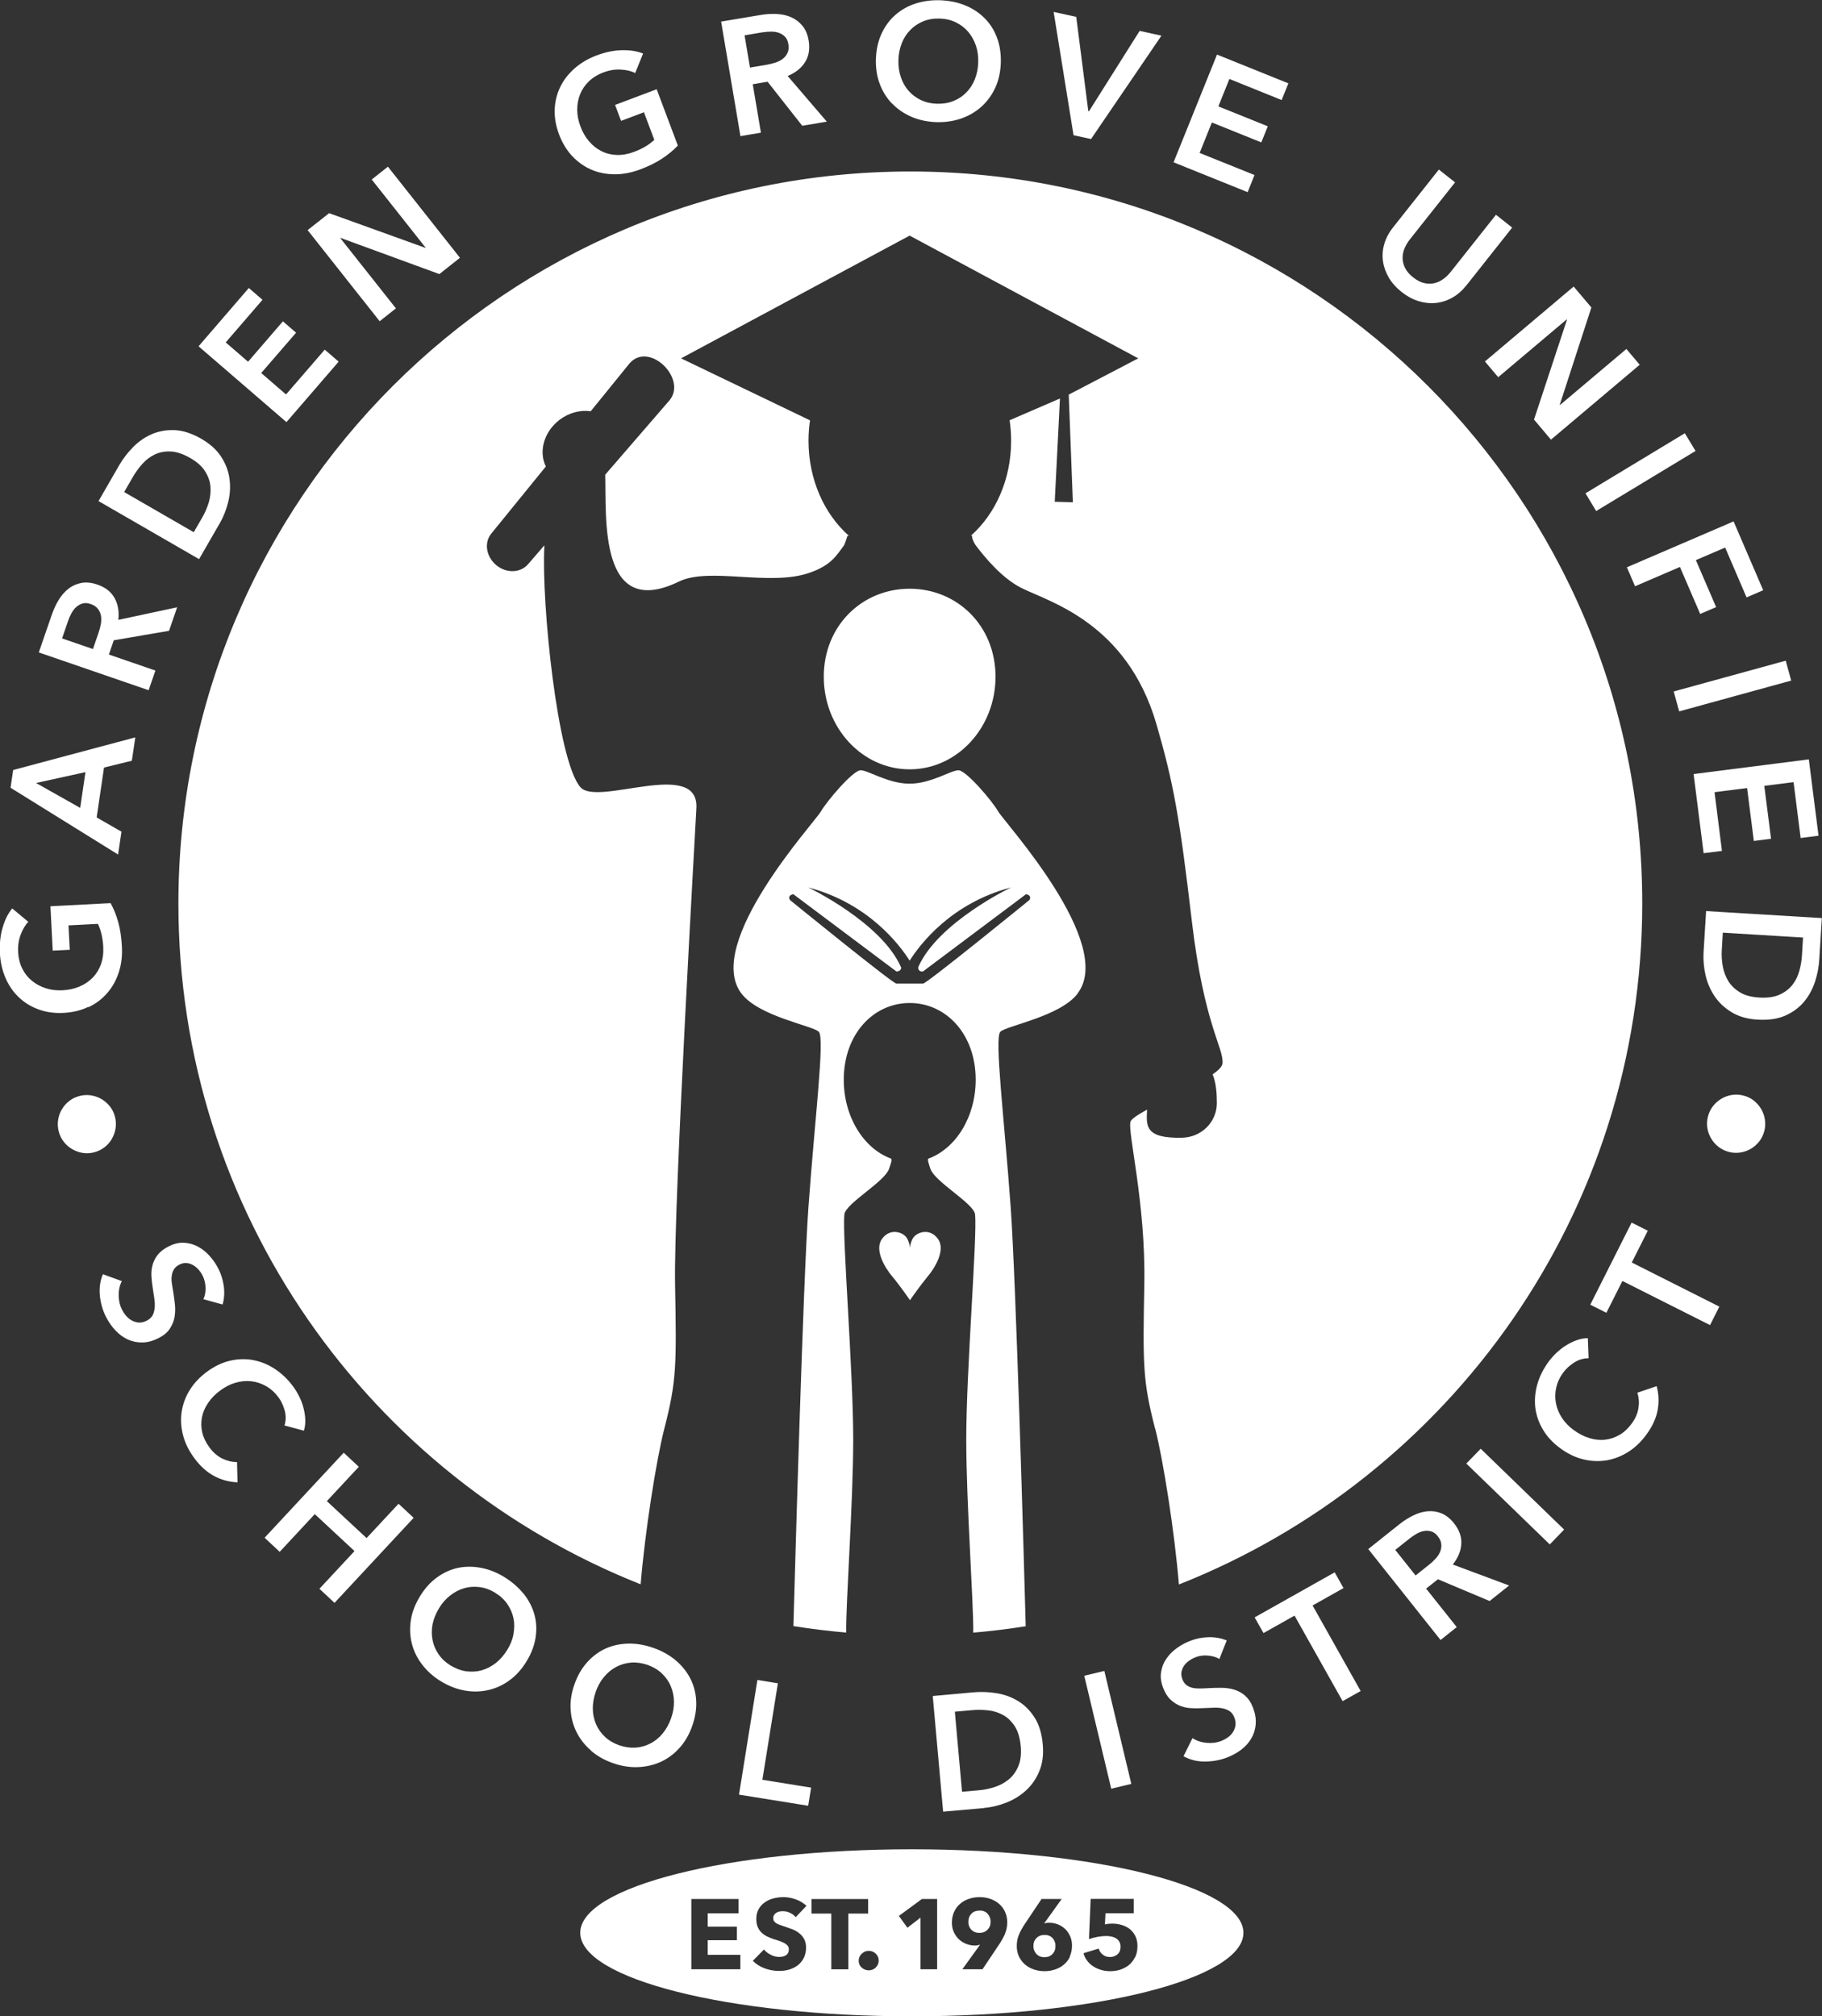 <?xml version="1.0" encoding="UTF-8"?>
<svg id="Layer_2" xmlns="http://www.w3.org/2000/svg" viewBox="0 0 216 239">
<rect x="0" y="0" width="216" height="239" fill="#333333" stroke="none"/>
<defs>
<style>.cls-1{fill:#fff;}</style>
</defs>
<g id="Layer_1-2">
<path class="cls-1" d="m26.04,62.06c.45-.78.78-1.62,1.01-2.54.23-.92.28-1.83.16-2.74-.12-.91-.44-1.78-.97-2.6-.52-.83-1.31-1.54-2.35-2.15-1.12-.65-2.18-.99-3.16-1.04-.99-.04-1.89.12-2.72.47-.83.36-1.57.87-2.23,1.54-.66.67-1.21,1.39-1.66,2.17l-2.44,4.23,11.92,6.88,2.44-4.23Zm-11.32-3.73l1.02-1.77c.32-.55.69-1.07,1.12-1.55.43-.49.92-.86,1.48-1.13.56-.27,1.19-.39,1.89-.36.7.03,1.48.29,2.33.78.81.47,1.4.99,1.76,1.58.37.59.58,1.19.63,1.81.05.62-.02,1.25-.2,1.87-.19.62-.44,1.21-.76,1.76l-1.02,1.77-8.25-4.76Zm53.1-39.84c.66.7,1.41,1.24,2.26,1.61.84.37,1.76.55,2.75.56.99.01,2-.18,3.05-.57,1.02-.38,1.89-.81,2.6-1.28.72-.47,1.34-.99,1.88-1.55l-2.51-6.68-4.93,1.86.71,1.89,2.71-1.02,1.23,3.27c-.61.58-1.41,1.05-2.39,1.42-.72.27-1.4.39-2.06.37-.65-.02-1.26-.17-1.81-.45-.55-.27-1.05-.66-1.47-1.16-.43-.5-.78-1.09-1.03-1.78-.25-.67-.38-1.33-.38-1.97,0-.65.11-1.26.34-1.83.23-.57.57-1.08,1.04-1.53.46-.45,1.03-.8,1.71-1.06.69-.26,1.38-.38,2.06-.34.68.03,1.26.17,1.72.41l.94-2.31c-.71-.29-1.54-.42-2.51-.4-.97.02-1.97.23-3,.62-1,.38-1.86.88-2.59,1.52-.73.64-1.3,1.36-1.7,2.18-.41.81-.63,1.71-.68,2.67-.04.97.13,1.97.52,3,.38,1.01.9,1.86,1.55,2.56m22.38-2.76l-.97-5.75,1.76-.3,4.11,5.22,2.91-.49-4.64-5.41c.92-.38,1.61-.93,2.06-1.64.45-.71.59-1.56.43-2.55-.12-.72-.36-1.3-.73-1.75-.37-.45-.81-.79-1.33-1.02-.52-.23-1.09-.36-1.71-.39-.62-.03-1.26,0-1.89.11l-4.72.79,2.29,13.58,2.42-.41Zm.24-11.91c.31-.05.63-.08.96-.08.34,0,.64.04.92.14.28.1.52.25.73.46.21.21.34.5.4.87.07.41.04.76-.1,1.05-.13.29-.33.53-.58.72-.25.19-.54.33-.88.44-.34.11-.68.19-1.02.25l-1.97.33-.64-3.82,2.18-.37Zm-43.51,32.73l-6.6-8.34.03-.02,11.72,4.29,2.44-1.93-8.54-10.8-1.92,1.52,6.39,8.08-.03.02-11.41-4.11-2.55,2.01,8.54,10.8,1.92-1.52Zm-6.79,6.31l-1.65-1.42-4.59,5.31-2.94-2.54,4.13-4.78-1.56-1.35-4.13,4.79-2.65-2.29,4.36-5.05-1.62-1.4-5.96,6.91,10.42,8.99,6.19-7.17Zm124.52-9.92c.37.62.87,1.17,1.49,1.66.62.49,1.27.85,1.96,1.07.69.22,1.37.3,2.04.24.68-.06,1.33-.26,1.97-.61.64-.35,1.21-.85,1.73-1.5l5.41-6.83-1.92-1.52-5.35,6.75c-.25.32-.54.6-.86.84-.33.25-.68.42-1.06.51-.38.1-.79.1-1.22,0-.43-.09-.87-.32-1.33-.68-.46-.36-.78-.74-.97-1.14-.19-.4-.28-.79-.28-1.19,0-.39.09-.78.25-1.15.16-.37.37-.72.62-1.03l5.35-6.75-1.92-1.52-5.41,6.83c-.52.65-.87,1.32-1.07,2.02-.2.7-.24,1.38-.14,2.06.1.67.34,1.32.71,1.94m29.17,36.55l5.32-2.29,2.4,5.57,1.89-.81-2.4-5.57,3.47-1.49,2.54,5.91,1.97-.85-3.51-8.16-12.65,5.44.97,2.25Zm5.23,14.83l13.28-3.65-.65-2.36-13.28,3.65.65,2.36Zm2.91,16.81l2.16-.27-.88-6.96,3.86-.49.8,6.27,2.04-.26-.8-6.27,3.47-.44.84,6.62,2.12-.27-1.15-9.05-13.66,1.74,1.19,9.39Zm-12.75-40.56l11.78-7.12-1.27-2.1-11.78,7.12,1.27,2.1Zm-40.5-39.83l-6.51-2.62,1.45-3.61,5.86,2.36.77-1.91-5.86-2.36,1.31-3.25,6.19,2.5.8-1.98-8.46-3.41-5.15,12.77,8.78,3.54.81-2.02Zm28.88,23.97l8.13-6.86.03.03-3.91,11.85,2.01,2.38,10.52-8.88-1.58-1.87-7.88,6.65-.02-.03,3.75-11.54-2.1-2.48-10.52,8.88,1.58,1.87Zm-48.27-28.23l8.35-12.26-2.58-.57-6.01,9.53-.08-.02-1.43-11.17-2.68-.59,2.36,14.62,2.07.45Zm-23.57-4.21c.63.66,1.4,1.18,2.29,1.57.89.38,1.87.59,2.93.63,1.08.03,2.07-.12,2.99-.44.92-.33,1.72-.8,2.4-1.42.68-.62,1.22-1.37,1.62-2.24.4-.88.61-1.85.65-2.93.03-1.1-.12-2.1-.46-3-.34-.9-.83-1.67-1.48-2.31-.64-.64-1.41-1.15-2.31-1.51-.9-.37-1.88-.56-2.96-.6-1.06-.03-2.05.11-2.96.41-.91.31-1.7.76-2.38,1.37-.67.6-1.21,1.34-1.61,2.22-.4.88-.61,1.87-.65,2.97-.03,1.08.12,2.06.46,2.96.34.9.83,1.68,1.47,2.34m1.14-7.19c.24-.6.58-1.12,1.01-1.56.43-.44.94-.78,1.52-1.02.59-.24,1.23-.35,1.95-.33.71.02,1.35.17,1.93.45.57.28,1.06.65,1.46,1.12.4.47.7,1.01.91,1.62.21.62.3,1.28.28,1.99-.02.74-.16,1.41-.4,2.02-.25.61-.58,1.13-1.02,1.57-.43.44-.95.78-1.54,1.01-.59.24-1.24.34-1.94.32-.7-.02-1.33-.17-1.9-.44-.57-.27-1.06-.64-1.46-1.1-.41-.46-.71-1.01-.92-1.63-.21-.62-.3-1.3-.28-2.04.02-.71.16-1.37.4-1.97M13.26,135c.22-.38.37-.79.44-1.24.07-.45.05-.91-.07-1.37-.12-.47-.32-.88-.6-1.23-.28-.35-.61-.65-.99-.87-.38-.22-.79-.37-1.24-.44-.45-.07-.9-.05-1.37.07-.46.12-.88.32-1.23.6-.36.28-.65.61-.87.99-.22.38-.37.79-.44,1.24-.07.45-.05.9.07,1.37.12.46.32.88.6,1.23.28.36.61.65.99.87.38.22.79.37,1.24.45.45.07.9.05,1.37-.07.46-.12.87-.32,1.23-.6.36-.28.65-.61.87-.98m189-27.03l-.3,4.87c-.05.9.02,1.8.23,2.72.21.92.57,1.76,1.08,2.52.51.76,1.19,1.39,2.03,1.9.84.51,1.86.8,3.06.87,1.29.08,2.39-.08,3.29-.48.9-.4,1.64-.94,2.22-1.64.58-.69,1.01-1.49,1.3-2.37.29-.89.46-1.79.51-2.68l.3-4.87-13.74-.83Zm11.37,5.19c-.04.64-.14,1.26-.31,1.89-.17.63-.44,1.18-.82,1.67-.38.49-.89.88-1.53,1.17-.64.29-1.45.4-2.44.34-.93-.06-1.69-.26-2.28-.63-.59-.36-1.05-.81-1.37-1.34-.32-.53-.54-1.12-.65-1.76-.11-.64-.15-1.28-.11-1.92l.12-2.04,9.51.58-.12,2.04ZM18.43,79.49l-5.52-1.9.58-1.69,6.55-1.12.96-2.79-6.97,1.49c.11-.99-.04-1.86-.45-2.59-.41-.74-1.09-1.27-2.03-1.59-.69-.24-1.32-.3-1.89-.2-.57.11-1.08.33-1.53.68-.45.35-.84.79-1.16,1.32-.33.53-.59,1.1-.81,1.72l-1.56,4.52,13.02,4.48.8-2.32Zm-6.49-5.46c-.06.35-.16.69-.27,1.02l-.65,1.89-3.66-1.26.72-2.1c.1-.3.23-.59.39-.88.16-.29.34-.54.57-.74.22-.2.47-.34.75-.42.28-.08.6-.06.95.06.39.13.69.33.88.59.19.26.31.54.36.85.04.31.03.64-.03.99m196.83,57.42c-.23-.38-.52-.71-.87-.99-.36-.28-.77-.48-1.23-.59-.46-.12-.92-.14-1.37-.07-.45.07-.86.22-1.24.45-.38.22-.71.52-.99.87-.28.36-.48.77-.6,1.23-.12.47-.14.92-.07,1.37.07.45.22.86.45,1.24.22.38.51.71.87.99.36.28.77.48,1.23.6.46.12.92.14,1.37.07.45-.07.86-.22,1.24-.44.38-.22.71-.52.99-.87.28-.36.48-.77.6-1.23.12-.46.14-.92.07-1.37-.07-.45-.22-.86-.44-1.24M14.4,98.59l-2.94-1.69.87-5.91,3.3-.81.41-2.77-14.48,3.87-.31,2.1,12.75,7.92.4-2.71Zm-4.89-2.82l-5.23-2.95,5.85-1.29-.62,4.23Zm.99,23.62c.87-.41,1.61-.97,2.21-1.67.61-.69,1.06-1.51,1.37-2.45.31-.94.43-1.96.37-3.08-.06-1.09-.2-2.04-.43-2.87-.23-.83-.53-1.58-.91-2.26l-7.13.37.27,5.26,2.02-.1-.15-2.89,3.49-.18c.36.76.57,1.66.63,2.71.04.77-.05,1.45-.27,2.07-.22.62-.55,1.15-.98,1.59-.43.44-.95.8-1.55,1.05-.6.26-1.27.41-2.01.45-.71.04-1.38-.04-2-.24-.62-.2-1.17-.49-1.64-.88-.48-.39-.86-.87-1.15-1.45-.29-.57-.45-1.23-.49-1.95-.04-.74.06-1.43.3-2.07.24-.64.54-1.15.91-1.52l-1.91-1.59c-.49.58-.87,1.34-1.14,2.27-.27.93-.38,1.94-.32,3.04.05,1.06.28,2.04.66,2.92.38.89.9,1.65,1.56,2.28.66.64,1.44,1.12,2.34,1.45.91.34,1.91.48,3.01.42,1.07-.06,2.04-.29,2.91-.71m79.32,79.79l-2.18,13.59,8.2,1.32.35-2.15-5.78-.93,1.84-11.44-2.42-.39Zm84.05-25.65l9.89,9.58,1.7-1.76-9.89-9.58-1.71,1.76Zm-46.1-55.72c4.54-5.91-8.66-20.3-9.39-21.57-.72-1.26-3.77-4.85-4.71-4.9h0s0,0-.01,0c0,0,0,0,0,0-.91,0-3.26,1.59-5.8,1.59s-4.9-1.59-5.8-1.59c0,0,0,0-.01,0,0,0,0,0-.01,0h0c-.93.05-3.98,3.65-4.71,4.91-.73,1.27-13.93,15.66-9.39,21.57,2.09,2.72,8.43,3.79,9.16,4.52.73.73-.46,10.13-1.23,20.82-.63,8.79-1.57,42.18-1.78,49.63,2.06.33,4.15.59,6.26.77-.06-3.44.83-15.43.83-22.9,0-8.14-1.31-24.04-1.05-26.66.13-1.31,4.77-3.85,5.3-5.42.17-.52.43-1.12.22-1.21-3.23-1.2-5.59-4.93-5.59-9.35,0-5.39,3.5-9.09,7.82-9.09s7.82,3.7,7.82,9.09c0,4.42-2.36,8.16-5.59,9.35-.18.07.05.7.22,1.21.53,1.57,5.17,4.11,5.3,5.42.26,2.63-1.05,18.52-1.05,26.66,0,7.48.88,19.48.83,22.91,2.09-.18,4.17-.43,6.22-.76-.2-7.41-1.15-40.85-1.78-49.65-.77-10.68-1.95-20.09-1.23-20.82.73-.73,7.07-1.8,9.16-4.52m-20.93-3.12c-2.3-5.31-11-9.47-11-9.47,7.12,1.88,10.81,6.77,12.02,8.68,1.21-1.91,4.89-6.8,12.02-8.68,0,0-8.71,4.16-11.01,9.47,0,.59.57.49.57.49l12.22-9.16s.73.1.4.69c0,0-12.17,9.91-12.61,9.91h-3.16c-.44,0-12.62-9.91-12.62-9.91-.33-.59.4-.69.4-.69l12.22,9.16c.6,0,.57-.49.57-.49m1.45,32.02c-.26.38-.38.84-.42,1.2,0,0,0,0,0,0-.03-.36-.15-.82-.41-1.2-.42-.6-1.9-1.17-2.88.15-.98,1.31.34,3.46,1.21,4.49.83.98,1.97,2.62,2.08,2.79,0,0,.01,0,.02,0,.11-.17,1.26-1.81,2.08-2.79.87-1.03,2.18-3.18,1.21-4.49-.98-1.32-2.47-.75-2.88-.15m87.04-.8l-1.91-.96-4.9,9.73,1.91.96,1.9-3.77,10.39,5.23,1.1-2.19-10.38-5.23,1.9-3.77Zm-78.68,68.43c.89-.08,1.78-.29,2.66-.64.88-.35,1.66-.83,2.33-1.45.67-.62,1.2-1.38,1.57-2.29.38-.91.51-1.96.4-3.16-.11-1.29-.44-2.35-.97-3.18-.53-.83-1.18-1.48-1.95-1.95-.77-.47-1.62-.78-2.54-.93-.92-.15-1.83-.19-2.72-.11l-4.86.44,1.23,13.71,4.86-.43Zm-1.43-11.59c.63-.06,1.27-.05,1.92.02.64.07,1.24.26,1.78.56.54.3,1,.75,1.38,1.34.38.59.61,1.37.7,2.36.08.93-.01,1.71-.28,2.35-.27.64-.64,1.16-1.12,1.56-.48.4-1.03.7-1.65.91-.62.2-1.24.34-1.88.39l-2.03.18-.85-9.49,2.03-.18Zm21.71-33.42c.96,3.73,2.32,12.39,2.82,18.52,32.17-12.7,54.93-44.06,54.93-80.74,0-47.92-38.85-86.76-86.77-86.76S21.15,59.2,21.15,107.12c0,36.63,22.7,67.96,54.8,80.69.5-6.12,1.85-14.75,2.81-18.47,1.45-5.64,1.45-7.45,1.27-17.09-.18-9.64,2.48-55.2,2.53-56.52.21-5.84-11.7-.11-13.74-2.4-2.75-3.09-4.64-21.98-4.29-28.5,0-.06,0-.13.01-.19l-1.91,2.21c-.88,1.07-2.57,1.15-3.78.16-1.21-.99-1.49-2.66-.62-3.74l6.48-7.97c-.88-1.79-.22-4.15,1.66-5.56,1.13-.84,2.46-1.16,3.66-.99l4.61-5.68c2.3-2.64,6.82,1.77,4.76,4.35l-7.65,8.85c.14,5.09-.79,17.29,8.74,12.67,3.62-1.76,10.72.6,15.45-1.03,2.58-.89,3.2-2.02,4.13-3.28.07-.12.31-.82.39-1.09,0-.03.08-.03.18-.02-2.91-2.57-4.79-6.66-4.79-11.27,0-.83.06-1.64.18-2.42l-15.29-7.35,27.1-14.55,27.1,14.55-8.24,4.3.49,12.76-2.15-.06.62-12.24-5.97,2.58c.12.79.18,1.61.18,2.44,0,4.59-1.86,8.65-4.75,11.23.06,0,.11,0,.11.05.01.41.34.97.44,1.1.97,1.28,3.05,3.88,5.44,5.07,3.27,1.64,12.5,4.09,16,16.18,2,6.91,2.73,10.91,4.18,23.27,1.45,12.36,3.82,15.09,3.64,16.91-.04.36-.48.81-1.17,1.29.4.96.5,2.22.5,3.39,0,2.28-1.84,4.07-4.12,4.12-4.44.1-4.25-1.41-4.15-3.33-1.09.6-1.87,1.1-1.97,1.43-.36,1.27,1.82,9.64,1.64,19.27-.18,9.63-.18,11.45,1.27,17.09m-29.09-78.13c5.62,0,10.18-4.92,10.18-10.98s-4.56-10.43-10.18-10.43-10.18,4.37-10.18,10.43,4.56,10.98,10.18,10.98m86.28,73.93c.18.57.22,1.17.12,1.8-.1.63-.37,1.25-.81,1.84-.42.57-.9,1.02-1.44,1.33-.54.31-1.1.5-1.71.57-.6.07-1.22,0-1.85-.19-.63-.19-1.25-.51-1.86-.95-.58-.42-1.04-.9-1.4-1.45-.36-.54-.59-1.12-.71-1.73-.12-.61-.11-1.22.03-1.85.14-.62.41-1.22.84-1.8.33-.45.76-.84,1.29-1.18.53-.34,1.1-.51,1.71-.51l-.09-2.38c-.45,0-.9.09-1.34.25-.44.16-.86.37-1.26.62-.4.25-.78.55-1.13.88-.35.34-.66.68-.92,1.04-.63.86-1.07,1.75-1.34,2.68-.26.93-.34,1.85-.24,2.75.11.91.41,1.78.9,2.61.49.84,1.18,1.58,2.07,2.23.87.64,1.77,1.07,2.7,1.3.93.23,1.85.27,2.75.13.9-.15,1.76-.48,2.58-.99.82-.52,1.55-1.21,2.18-2.08.7-.95,1.14-1.91,1.32-2.87.18-.96.14-1.91-.11-2.86l-2.27.77Zm-78,61.36c-.4,0-.72.12-.96.37-.24.25-.36.57-.36.97,0,.37.12.69.36.93.24.25.55.37.95.37s.71-.12.96-.37c.24-.24.37-.56.37-.95,0-.36-.12-.67-.35-.94-.23-.26-.55-.39-.95-.39m-68.89-48.22l-3.79,4.07-4.71-4.38,3.79-4.07-1.79-1.67-9.38,10.08,1.79,1.67,4.16-4.47,4.71,4.38-4.16,4.47,1.79,1.67,9.38-10.08-1.79-1.67Zm14.84,10.7c-.6-.76-1.36-1.42-2.27-1.99-.91-.56-1.83-.93-2.78-1.11-.94-.18-1.86-.18-2.74,0-.88.19-1.72.57-2.49,1.13-.78.56-1.46,1.32-2.03,2.26-.56.92-.92,1.85-1.07,2.8-.15.95-.11,1.87.11,2.76.22.89.62,1.72,1.21,2.49.58.77,1.32,1.44,2.23,2,.92.56,1.86.93,2.82,1.1.96.17,1.89.15,2.79-.05.9-.2,1.74-.58,2.52-1.15.78-.56,1.45-1.31,2.01-2.22.58-.94.94-1.88,1.09-2.83.15-.95.11-1.87-.13-2.74-.24-.88-.66-1.69-1.26-2.46m-1.22,4.77c-.12.64-.37,1.26-.75,1.87-.39.63-.84,1.15-1.35,1.55-.52.4-1.07.69-1.67.86-.6.17-1.21.2-1.84.12-.63-.09-1.24-.32-1.84-.68-.6-.37-1.08-.81-1.43-1.33-.36-.52-.6-1.08-.72-1.69-.12-.6-.12-1.23,0-1.87.13-.64.39-1.28.77-1.91.37-.61.81-1.11,1.33-1.51.51-.4,1.06-.69,1.65-.86.59-.17,1.2-.21,1.83-.13.63.08,1.24.3,1.85.68.61.37,1.09.82,1.45,1.35.36.53.6,1.09.72,1.69.12.6.11,1.23-.01,1.86m9.18,13.8c.73.64,1.6,1.13,2.6,1.48,1.01.36,2.01.52,2.98.48.98-.04,1.88-.25,2.72-.63.84-.39,1.58-.94,2.22-1.66.64-.71,1.14-1.58,1.5-2.6.36-1.04.52-2.04.46-3-.05-.96-.29-1.84-.71-2.65-.42-.8-1-1.52-1.74-2.14-.75-.62-1.63-1.11-2.64-1.46-1-.35-1.99-.52-2.95-.5-.96.02-1.86.21-2.68.58-.82.37-1.56.92-2.2,1.63-.64.72-1.15,1.59-1.51,2.63-.36,1.01-.51,2-.45,2.96.05.96.29,1.85.69,2.67.41.82.97,1.55,1.71,2.19m.57-6.94c.24-.67.56-1.26.98-1.76.42-.5.89-.9,1.44-1.19.54-.29,1.13-.46,1.76-.52.63-.05,1.28.04,1.96.27.67.24,1.24.57,1.7,1.01.47.44.82.94,1.06,1.51.24.57.37,1.17.38,1.82.01.65-.1,1.31-.34,1.98-.24.7-.58,1.3-.99,1.8-.42.51-.9.91-1.45,1.19-.55.29-1.14.46-1.77.5-.63.04-1.28-.05-1.94-.28-.66-.23-1.22-.56-1.68-.99-.46-.43-.82-.93-1.06-1.49-.25-.57-.38-1.18-.39-1.84-.01-.66.11-1.33.35-2.03m-47.74-50.57c.24.14.46.32.65.54.19.22.36.46.48.71.22.43.33.9.35,1.43.01.53-.07.98-.26,1.36l2.28.63c.2-.7.24-1.42.14-2.18-.11-.75-.32-1.44-.64-2.06-.28-.56-.63-1.06-1.05-1.53-.42-.46-.88-.83-1.39-1.1-.51-.27-1.06-.42-1.64-.45-.58-.03-1.19.11-1.81.43-.58.29-1.01.63-1.31,1.01-.29.38-.5.79-.61,1.22-.11.43-.16.87-.13,1.33.03.45.08.89.15,1.32.07.45.13.87.19,1.28s.08.78.05,1.11c-.03.33-.11.63-.24.89-.14.26-.37.47-.69.64-.34.17-.65.25-.94.23-.29-.02-.57-.1-.83-.24-.26-.14-.49-.32-.69-.56-.2-.23-.36-.48-.49-.73-.25-.49-.38-1.04-.39-1.67-.01-.63.11-1.2.38-1.71l-2.25-.82c-.33.78-.45,1.62-.36,2.54.09.91.34,1.77.75,2.56.31.6.68,1.13,1.12,1.59.44.46.92.81,1.45,1.05.53.24,1.1.36,1.72.35.61,0,1.25-.18,1.91-.51.6-.31,1.05-.67,1.33-1.1.29-.43.48-.89.57-1.38.08-.49.1-.99.05-1.49-.05-.5-.12-.98-.19-1.44-.07-.4-.13-.77-.18-1.11-.04-.34-.05-.65,0-.92.04-.27.12-.52.26-.73.14-.22.35-.4.62-.54.3-.15.59-.22.87-.19.28.02.54.11.78.25m10.1,15.64c.33.45.58.97.75,1.58.16.6.16,1.2-.02,1.78l2.3.62c.13-.43.18-.89.16-1.35-.02-.47-.1-.93-.22-1.39-.12-.46-.29-.91-.51-1.34-.22-.43-.46-.83-.72-1.18-.63-.85-1.36-1.54-2.17-2.07-.81-.53-1.66-.87-2.56-1.04-.9-.17-1.82-.14-2.76.08-.94.22-1.85.66-2.74,1.32-.86.64-1.54,1.37-2.04,2.19-.5.82-.81,1.68-.94,2.59-.13.9-.07,1.82.18,2.76.25.94.7,1.84,1.34,2.7.7.95,1.49,1.65,2.35,2.11.86.46,1.79.7,2.76.74l-.06-2.4c-.59,0-1.18-.14-1.75-.42-.57-.28-1.08-.72-1.52-1.32-.42-.57-.71-1.16-.85-1.76-.14-.6-.15-1.21-.04-1.8.11-.59.36-1.17.73-1.71.37-.55.85-1.05,1.46-1.49.57-.42,1.17-.73,1.8-.91.62-.18,1.24-.24,1.86-.17.61.07,1.2.26,1.76.58.55.31,1.05.76,1.47,1.33m101.1,45.82l-3.2-13.39-2.38.57,3.2,13.39,2.38-.57Zm39.12-28.45c.05-.84-.24-1.66-.86-2.44-.45-.57-.95-.96-1.48-1.18-.54-.22-1.09-.3-1.65-.25-.56.05-1.13.21-1.69.49-.56.27-1.1.61-1.61,1.01l-3.74,2.98,8.57,10.78,1.92-1.53-3.63-4.56,1.4-1.11,6.13,2.58,2.31-1.84-6.68-2.49c.62-.78.96-1.59,1.01-2.43m-2.52.95c-.13.29-.31.56-.56.82-.24.26-.5.5-.77.71l-1.57,1.25-2.41-3.03,1.74-1.38c.24-.19.51-.37.8-.54.29-.16.58-.27.87-.32.29-.05.58-.03.86.05.28.08.54.27.77.57.26.32.4.65.42.97.02.32-.03.63-.16.91m-11.43,4.27l-1.05-1.87-9.49,5.34,1.05,1.86,3.68-2.07,5.7,10.14,2.14-1.2-5.7-10.14,3.68-2.07Zm-11.67,12.74c-.4-.33-.83-.57-1.31-.71-.47-.14-.97-.21-1.47-.21-.51,0-.99,0-1.45.03-.41.03-.78.04-1.13.05-.34,0-.65-.02-.92-.09-.27-.07-.5-.18-.7-.34-.2-.16-.35-.39-.46-.67-.12-.32-.15-.61-.1-.89.06-.28.17-.53.33-.75.16-.22.37-.42.61-.58.24-.17.5-.3.76-.4.45-.17.93-.23,1.46-.18.52.05.97.18,1.33.4l.87-2.2c-.67-.27-1.39-.4-2.15-.38-.76.02-1.47.16-2.12.41-.58.22-1.13.51-1.63.87-.51.37-.92.78-1.25,1.26-.33.47-.54,1-.63,1.58-.1.58-.02,1.19.23,1.85.23.61.52,1.08.87,1.41.35.34.73.58,1.14.75.42.16.85.26,1.3.28.45.03.89.02,1.33,0,.45-.02.88-.04,1.29-.05.41-.02.78,0,1.11.07.33.06.61.18.86.34.24.16.43.42.56.76.13.35.17.67.12.96-.05.29-.16.56-.32.8-.16.24-.37.45-.63.62-.25.17-.52.31-.78.41-.51.19-1.08.26-1.7.2-.62-.06-1.18-.24-1.66-.56l-1.06,2.15c.74.41,1.57.63,2.48.63.92,0,1.8-.15,2.63-.46.63-.24,1.2-.55,1.71-.93.51-.39.91-.83,1.2-1.33.3-.5.48-1.05.53-1.67.06-.61-.04-1.26-.3-1.96-.24-.63-.55-1.11-.95-1.45m-39.51,18.2c-21.71,0-39.31,4.43-39.31,9.9s17.6,9.9,39.31,9.9,39.31-4.43,39.31-9.9-17.6-9.9-39.31-9.9m-20.33,14.22h-5.81v-8.33h5.6v1.7h-3.66v1.58h3.46v1.61h-3.46v1.73h3.87v1.72Zm4-5.7c.06.1.15.18.26.25.11.07.25.13.41.19.16.06.33.12.53.18.28.09.58.2.88.31.31.11.58.26.84.45.25.19.46.42.62.7.16.28.25.63.25,1.04,0,.48-.09.89-.27,1.24-.18.35-.41.64-.71.87-.3.23-.64.39-1.02.51-.38.11-.78.16-1.19.16-.6,0-1.17-.1-1.73-.31-.56-.21-1.02-.51-1.39-.89l1.32-1.34c.2.25.47.46.81.63.33.17.66.25.99.25.15,0,.29-.02.44-.05.14-.03.26-.08.37-.15.11-.07.19-.16.25-.28.06-.12.09-.26.09-.42s-.04-.29-.12-.4c-.08-.11-.19-.21-.34-.3-.15-.09-.33-.17-.54-.25-.21-.08-.46-.16-.74-.24-.27-.09-.53-.19-.78-.31-.26-.12-.48-.27-.68-.45-.2-.18-.36-.41-.48-.67-.12-.26-.18-.58-.18-.96,0-.46.09-.86.28-1.19.19-.33.44-.6.74-.81.31-.21.65-.37,1.03-.46.39-.1.77-.15,1.17-.15.47,0,.95.09,1.44.26.49.17.92.43,1.29.77l-1.28,1.35c-.17-.22-.4-.39-.68-.52-.28-.13-.55-.19-.81-.19-.13,0-.27.01-.41.03-.14.03-.26.07-.37.14-.11.06-.2.15-.28.26-.08.11-.11.24-.11.41,0,.14.03.26.09.35m8.8,5.7h-2.01v-6.61h-2.35v-1.72h6.72v1.72h-2.35v6.61Zm3.26-.21c-.23.22-.51.33-.83.33-.16,0-.32-.03-.46-.09-.15-.06-.27-.14-.38-.24-.11-.1-.2-.22-.26-.36-.06-.14-.09-.29-.09-.45s.03-.31.09-.45c.06-.14.15-.26.26-.37.11-.11.24-.19.38-.26.15-.06.3-.09.46-.09.32,0,.6.11.83.33.23.22.35.49.35.82s-.12.6-.35.82m7.28.21h-1.97v-6.12l-1.55,1.2-1.02-1.4,2.74-2.01h1.8v8.33Zm8.06-4.23c-.17.4-.4.81-.67,1.23l-2.01,3h-2.39l2.07-2.87.02-.04c-.09.03-.18.05-.29.07-.11.02-.21.03-.3.03-.37,0-.72-.07-1.05-.2-.33-.13-.62-.31-.87-.55-.25-.24-.45-.53-.6-.86-.15-.33-.22-.7-.22-1.11,0-.47.09-.89.26-1.27.17-.38.41-.69.7-.95.3-.26.65-.46,1.05-.59.4-.14.82-.21,1.27-.21s.88.07,1.28.21c.4.14.75.34,1.04.59.29.26.53.57.7.94.17.37.26.78.26,1.24,0,.5-.09.94-.26,1.35m7.71,2.7c-.17.38-.41.69-.71.95-.3.26-.65.46-1.05.59-.4.14-.82.21-1.27.21s-.88-.07-1.28-.21c-.4-.14-.74-.33-1.04-.59-.3-.26-.53-.57-.71-.94-.17-.37-.26-.78-.26-1.24,0-.5.09-.95.26-1.35.17-.41.4-.82.67-1.23l2.01-3h2.39l-2.05,2.85-.04.06c.08-.03.17-.05.28-.07.11-.02.21-.02.31-.02.36,0,.71.06,1.04.19.33.13.62.31.87.55.25.24.44.53.59.86.15.33.22.7.22,1.11,0,.47-.09.9-.26,1.27m7.73.1c-.18.37-.42.68-.72.93-.3.24-.65.42-1.03.55-.38.12-.78.18-1.19.18-.38,0-.74-.05-1.08-.15-.34-.1-.65-.24-.93-.42-.28-.18-.52-.4-.72-.67-.2-.26-.35-.56-.44-.89l1.8-.55c.08.29.25.53.49.72.24.19.52.28.85.28s.63-.1.88-.31c.25-.2.37-.51.37-.91,0-.24-.05-.45-.15-.61-.1-.16-.23-.3-.39-.39-.16-.1-.35-.17-.55-.21-.2-.04-.41-.06-.61-.06-.3,0-.64.03-1.02.1-.38.07-.72.16-1.02.27l.2-4.77h5.11v1.7h-3.35l-.07,1.32c.13-.03.26-.05.42-.07.15-.01.29-.02.42-.02.42,0,.81.06,1.18.17.37.11.69.28.96.5.27.23.48.5.64.83.16.33.24.71.24,1.15,0,.51-.09.95-.27,1.32m-10.74-2.63c-.39,0-.71.12-.96.37-.24.24-.37.56-.37.95,0,.36.12.67.35.93.24.26.56.39.96.39s.71-.12.95-.37c.24-.24.36-.56.36-.96,0-.38-.12-.69-.35-.94-.24-.25-.55-.37-.95-.37"/>
</g>
</svg>